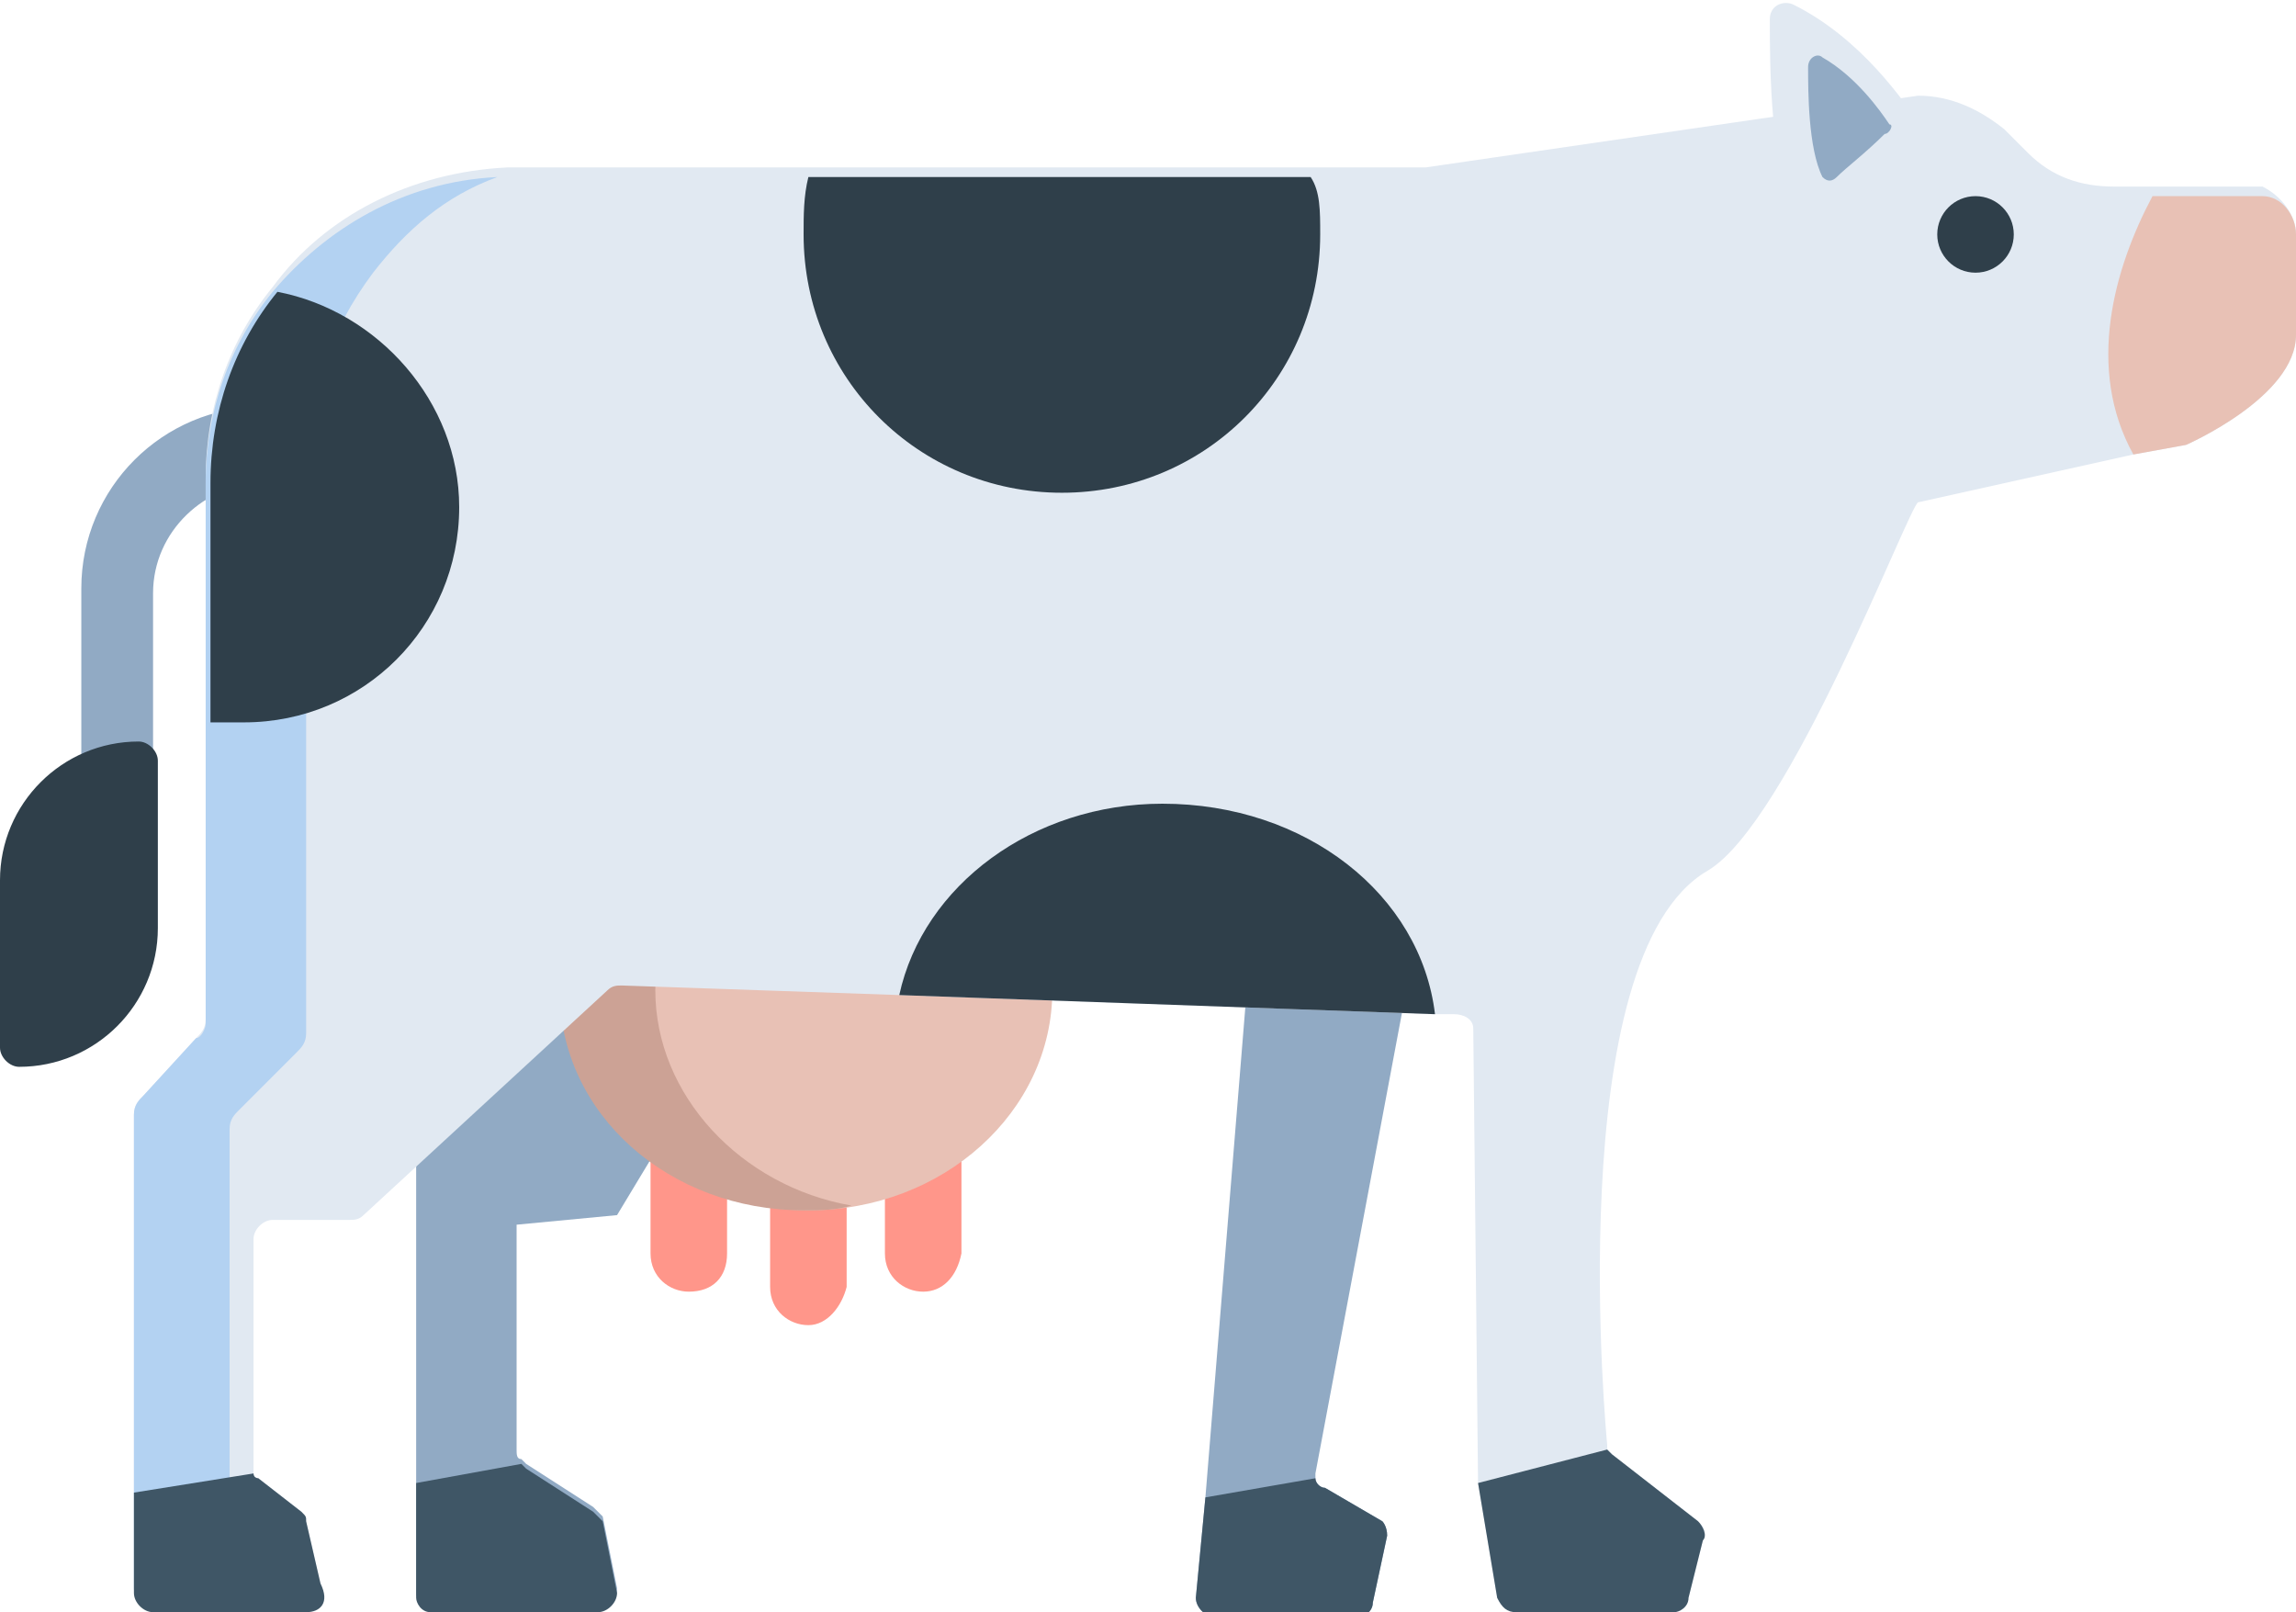 <?xml version="1.0" encoding="utf-8"?>
<!-- Generator: Adobe Illustrator 22.0.1, SVG Export Plug-In . SVG Version: 6.00 Build 0)  -->
<svg version="1.1" onclick="alert(&quot;d&quot;)" xmlns="http://www.w3.org/2000/svg" xmlns:xlink="http://www.w3.org/1999/xlink"
	 x="0px" y="0px" viewBox="0 0 48 33.7" style="enable-background:new 0 0 48 33.7;" xml:space="preserve">
<style type="text/css">
	.st0{fill:#EFEFEF;}
	.st1{opacity:0.7;}
	.st2{fill:#999999;}
	.st3{fill:#BC0202;}
	.st4{fill:#75892B;}
	.st5{fill:#EFEFEF;stroke:#000000;stroke-miterlimit:10;}
	.st6{fill:#494949;}
	.st7{fill:none;stroke:#333333;stroke-miterlimit:10;}
	.st8{opacity:4.000000e-02;}
	.st9{fill:#BC0202;stroke:#EFEFEF;stroke-width:9;stroke-miterlimit:10;}
	.st10{fill:#75892B;stroke:#EFEFEF;stroke-width:7;stroke-miterlimit:10;}
	.st11{opacity:0.5;}
	.st12{clip-path:url(#SVGID_4_);}
	.st13{opacity:0.4;}
	.st14{opacity:0.4;fill:#333333;stroke:#808080;stroke-width:0.75;stroke-miterlimit:10;}
	.st15{fill:#333333;stroke:#BC0202;stroke-width:0.75;stroke-miterlimit:10;}
	.st16{fill:none;stroke:#FFFFFF;stroke-miterlimit:10;}
	.st17{fill:#FFFFFF;}
	.st18{clip-path:url(#SVGID_16_);fill:none;stroke:#FFFFFF;stroke-width:1.5;stroke-miterlimit:10;}
	.st19{fill:none;stroke:#FFFFFF;stroke-width:2;stroke-miterlimit:10;}
	.st20{fill:#FFFFFF;stroke:#FCFCFC;stroke-width:0.75;stroke-miterlimit:10;}
	.st21{opacity:0.4;fill:#FFFFFF;stroke:#FCFCFC;stroke-width:0.75;stroke-miterlimit:10;}
	.st22{fill:#D1D1D1;}
	.st23{fill:#333333;}
	.st24{opacity:0.7;clip-path:url(#SVGID_22_);}
	.st25{clip-path:url(#SVGID_22_);}
	.st26{opacity:0.5;clip-path:url(#SVGID_22_);}
	.st27{clip-path:url(#SVGID_24_);fill:none;stroke:#000000;stroke-width:1.5;stroke-miterlimit:10;}
	.st28{fill:none;stroke:#000000;stroke-width:2;stroke-miterlimit:10;}
	.st29{fill:#7F1616;}
	.st30{fill:#58661E;}
	.st31{fill:#7F7F7F;}
	.st32{fill:none;}
	.st33{opacity:0.22;fill:#515151;}
	.st34{fill:#BC0202;stroke:#EFEFEF;stroke-width:4.5;stroke-miterlimit:10;}
	.st35{fill:none;stroke:#BC0202;stroke-width:10;stroke-miterlimit:10;}
	.st36{fill:#B3B3B3;}
	.st37{opacity:0.7;clip-path:url(#SVGID_28_);}
	.st38{opacity:0.5;clip-path:url(#SVGID_28_);}
	.st39{opacity:0.4;clip-path:url(#SVGID_28_);}
	.st40{clip-path:url(#SVGID_30_);fill:none;stroke:#000000;stroke-width:1.5;stroke-miterlimit:10;}
	.st41{clip-path:url(#SVGID_32_);fill:#EFEFEF;stroke:#000000;stroke-miterlimit:10;}
	.st42{fill:#EDEDEE;}
	.st43{fill:#FF968A;}
	.st44{fill:#91AAC4;}
	.st45{fill:#3F5666;}
	.st46{fill:#E8C1B5;}
	.st47{fill:#CCA295;}
	.st48{fill:#E1E9F2;}
	.st49{fill:#B3D2F2;}
	.st50{fill:#2F3F4A;}
	.st51{fill:#9AA7B8;}
	.st52{fill:#444D56;}
	.st53{fill:#2C343A;}
	.st54{fill:#EAA50C;}
	.st55{fill:#A0D9F2;}
	.st56{fill:#D18E07;}
	.st57{fill:#A56B04;}
	.st58{fill:#F7B32D;}
	.st59{fill:#1D2C30;}
	.st60{fill:#FFE300;}
	.st61{fill:#E5C505;}
	.st62{fill:#DB950B;}
	.st63{fill:#81C784;}
	.st64{fill:#4CAF50;}
	.st65{fill:#B26147;}
	.st66{fill:#8C4D39;}
	.st67{fill:#99533E;}
	.st68{fill:#CC6E51;}
	.st69{fill:#F9C199;}
	.st70{fill:#F08466;}
	.st71{fill:#535353;}
	.st72{fill:#A2A2A2;}
	.st73{fill:#FEC24C;}
	.st74{fill:#BC8D2F;}
	.st75{fill:#CBCDD1;}
	.st76{opacity:0.38;fill:#FFFFFF;}
	.st77{opacity:0.73;fill:#BC0202;}
	.st78{stroke:#FFFFFF;stroke-miterlimit:10;}
	.st79{fill:#A6A8AA;}
	.st80{fill:#C43535;}
	.st81{fill:#D0D1D3;}
	.st82{fill:#808183;}
	.st83{clip-path:url(#SVGID_34_);fill:none;stroke:#000000;stroke-width:1.5;stroke-miterlimit:10;}
	.st84{fill:none;stroke:#000000;stroke-miterlimit:10;}
	.st85{fill:#325763;}
	.st86{fill:#05232E;}
	.st87{fill:#6B8F9C;}
	.st88{fill:#F6D76F;}
	.st89{fill:#FBB071;}
	.st90{fill:#77BA70;}
	.st91{fill:#497F47;}
	.st92{fill:#F4D682;}
	.st93{fill:#A5C68B;}
	.st94{fill:#8C5218;}
	.st95{fill:#CCA154;}
	.st96{fill:#3E721D;}
	.st97{fill:#77B255;}
	.st98{fill:#292F33;}
	.st99{fill:#AA3E51;}
	.st100{fill:#D6C185;}
	.st101{fill:#F72349;}
	.st102{fill:#16A5D9;}
	.st103{fill:#FB5858;}
	.st104{fill:#D87D7D;}
	.st105{fill:#8DBAC6;}
	.st106{fill:#66A3B2;}
	.st107{fill:#4D4D4D;}
	.st108{fill:#5E6D1D;}
	.st109{fill:#874D20;}
	.st110{fill:#BA9052;}
	.st111{fill:#B1CD3E;}
	.st112{fill:#A3BC3B;}
	.st113{fill:#7E9822;}
	.st114{fill:#677C0F;}
	.st115{fill:#99AA37;}
	.st116{display:none;}
	.st117{clip-path:url(#SVGID_38_);fill:none;stroke:#FFFFFF;stroke-width:1.5;stroke-miterlimit:10;}
	.st118{clip-path:url(#SVGID_40_);fill:none;stroke:#FFFFFF;stroke-width:1.5;stroke-miterlimit:10;}
	.st119{clip-path:url(#SVGID_42_);fill:none;stroke:#FFFFFF;stroke-width:1.5;stroke-miterlimit:10;}
	.st120{opacity:0.3;clip-path:url(#SVGID_42_);fill:#FFFFFF;}
	.st121{clip-path:url(#SVGID_44_);fill:none;stroke:#FFFFFF;stroke-width:1.5;stroke-miterlimit:10;}
	.st122{display:inline;}
	.st123{clip-path:url(#SVGID_48_);fill:none;stroke:#FFFFFF;stroke-width:1.5;stroke-miterlimit:10;}
	.st124{clip-path:url(#SVGID_50_);fill:none;stroke:#BC0202;stroke-width:1.5;stroke-miterlimit:10;}
	.st125{clip-path:url(#SVGID_52_);fill:none;stroke:#FFFFFF;stroke-width:1.5;stroke-miterlimit:10;}
	.st126{opacity:0.3;clip-path:url(#SVGID_52_);fill:#FFFFFF;}
	.st127{clip-path:url(#SVGID_54_);fill:none;stroke:#FFFFFF;stroke-width:1.5;stroke-miterlimit:10;}
	.st128{display:inline;opacity:0.12;fill:#050505;}
	.st129{clip-path:url(#SVGID_58_);fill:none;stroke:#BC0202;stroke-width:1.5;stroke-miterlimit:10;}
	.st130{clip-path:url(#SVGID_60_);fill:none;stroke:#FFFFFF;stroke-width:1.5;stroke-miterlimit:10;}
	.st131{clip-path:url(#SVGID_62_);fill:none;stroke:#BC0202;stroke-width:1.5;stroke-miterlimit:10;}
	.st132{clip-path:url(#SVGID_64_);fill:none;stroke:#FFFFFF;stroke-width:1.5;stroke-miterlimit:10;}
	.st133{opacity:0.3;clip-path:url(#SVGID_64_);fill:#FFFFFF;}
	.st134{clip-path:url(#SVGID_66_);fill:none;stroke:#FFFFFF;stroke-width:1.5;stroke-miterlimit:10;}
	.st135{clip-path:url(#SVGID_68_);fill:none;stroke:#FFFFFF;stroke-width:1.5;stroke-miterlimit:10;}
	.st136{clip-path:url(#SVGID_70_);fill:none;stroke:#FFFFFF;stroke-width:1.5;stroke-miterlimit:10;}
	.st137{opacity:0.19;clip-path:url(#SVGID_72_);}
	.st138{clip-path:url(#SVGID_74_);fill:none;stroke:#BC0202;stroke-width:1.5;stroke-miterlimit:10;}
	.st139{clip-path:url(#SVGID_76_);fill:none;stroke:#BC0202;stroke-width:1.5;stroke-miterlimit:10;}
	.st140{clip-path:url(#SVGID_78_);fill:none;stroke:#BC0202;stroke-width:1.5;stroke-miterlimit:10;}
	.st141{clip-path:url(#SVGID_80_);fill:none;stroke:#FFFFFF;stroke-width:1.5;stroke-miterlimit:10;}
	.st142{opacity:0.3;clip-path:url(#SVGID_80_);fill:#FFFFFF;}
</style>
<g id="Contenu_principal">
	<g>
		<g>
			<path class="st43" d="M19.3,27c-0.4,0-0.8-0.3-0.8-0.8v-1.9c0-0.4,0.3-0.8,0.8-0.8s0.8,0.3,0.8,0.8v1.9C20,26.7,19.7,27,19.3,27z
				"/>
			<path class="st43" d="M14.4,27c-0.4,0-0.8-0.3-0.8-0.8v-1.9c0-0.4,0.3-0.8,0.8-0.8s0.8,0.3,0.8,0.8v1.9
				C15.2,26.7,14.9,27,14.4,27z"/>
			<path class="st43" d="M16.9,27.7c-0.4,0-0.8-0.3-0.8-0.8V25c0-0.4,0.3-0.8,0.8-0.8s0.8,0.3,0.8,0.8v1.9
				C17.6,27.3,17.3,27.7,16.9,27.7z"/>
		</g>
		<g>
			<path class="st44" d="M2.5,17.1c-0.4,0-0.8-0.3-0.8-0.8v-4c0-2.1,1.7-3.8,3.8-3.8c0.4,0,0.8,0.3,0.8,0.8c0,0.4-0.3,0.8-0.8,0.8
				c-1.2,0-2.3,1-2.3,2.3v4C3.3,16.7,2.9,17.1,2.5,17.1z"/>
			<path class="st44" d="M29,32.1l-0.3,1.4c0,0.2-0.2,0.3-0.3,0.3h-3c-0.2,0-0.4-0.2-0.4-0.4l0.2-2.1l1.1-13.5l4-1.9l-2.8,14.9
				c0,0,0,0.1,0,0.1c0,0.1,0.1,0.2,0.2,0.2l1.2,0.7C28.9,31.8,29,31.9,29,32.1z"/>
		</g>
		<path class="st45" d="M29,32.1l-0.3,1.4c0,0.2-0.2,0.3-0.3,0.3h-3c-0.2,0-0.4-0.2-0.4-0.4l0.2-2.1l2.3-0.4c0,0.1,0.1,0.2,0.2,0.2
			l1.2,0.7C28.9,31.8,29,31.9,29,32.1z"/>
		<path class="st44" d="M10.8,25.6v4.7c0,0.1,0,0.2,0.1,0.2c0,0,0.1,0.1,0.1,0.1l1.4,0.9c0.1,0.1,0.1,0.1,0.2,0.2l0.3,1.5
			c0,0.2-0.1,0.4-0.3,0.4H9c-0.2,0-0.3-0.2-0.3-0.3v-9.6l1.1-5.9l6.9,1.3l-3.8,6.3L10.8,25.6z"/>
		<path class="st45" d="M12.5,33.7H9c-0.2,0-0.3-0.2-0.3-0.3v-2.4l2.2-0.4c0,0,0.1,0.1,0.1,0.1l1.4,0.9c0.1,0.1,0.1,0.1,0.2,0.2
			l0.3,1.5C12.9,33.5,12.7,33.7,12.5,33.7z"/>
		<ellipse class="st46" cx="16.9" cy="20.7" rx="5.1" ry="4.6"/>
		<path class="st47" d="M13.7,20.7c0-2.2,1.8-4.1,4.1-4.5c-0.3-0.1-0.6-0.1-1-0.1c-2.8,0-5.1,2-5.1,4.6s2.3,4.6,5.1,4.6
			c0.3,0,0.7,0,1-0.1C15.5,24.8,13.7,22.9,13.7,20.7z"/>
		<path class="st48" d="M48,4.9V7c0,1.3-2.3,2.3-2.3,2.3l-1.1,0.2l-4.5,1c0,0,0,0,0,0h0c-0.2,0.1-2.7,6.7-4.4,7.7
			c-3.1,1.8-2.1,12-2.1,12c0,0,0,0.1,0,0.1c0,0,0.1,0.1,0.1,0.1l1.8,1.4c0.1,0.1,0.2,0.2,0.1,0.4l-0.3,1.2c0,0.2-0.2,0.3-0.3,0.3
			h-3.3c-0.2,0-0.3-0.1-0.4-0.3L30.9,31l-0.1-9.5c0-0.2-0.2-0.3-0.4-0.3l-0.4,0l-11.2-0.4L13,20.6c-0.1,0-0.2,0-0.3,0.1l-5.1,4.7
			c-0.1,0.1-0.2,0.1-0.3,0.1H5.7c-0.2,0-0.4,0.2-0.4,0.4v4.7c0,0.1,0,0.1,0,0.2c0,0.1,0.1,0.1,0.1,0.1l0.9,0.7
			c0.1,0.1,0.1,0.1,0.1,0.2l0.3,1.3c0.1,0.2-0.1,0.5-0.4,0.5H3.2c-0.2,0-0.4-0.2-0.4-0.4v-9.9c0-0.2,0.1-0.3,0.2-0.4l1.1-1.2
			c0.1-0.1,0.2-0.2,0.2-0.4l0-6.3l0-5c0-1.5,0.5-2.9,1.4-4c1.1-1.5,2.9-2.4,4.9-2.5l6.4,0l10.5,0l2.3,0l10.3-1.5
			c0.7,0,1.3,0.3,1.8,0.7l0.5,0.5c0.5,0.5,1.1,0.7,1.8,0.7h3.1C47.7,4.1,48,4.5,48,4.9z"/>
		<path class="st49" d="M4.8,23.6c0-0.2,0.1-0.3,0.2-0.4L6.2,22c0.1-0.1,0.2-0.2,0.2-0.4l0-6.6l0-5.1c0-1.6,0.5-3,1.4-4.2
			c0.7-0.9,1.5-1.6,2.6-2C8.4,3.8,6.8,4.8,5.7,6.1c-0.9,1.1-1.4,2.5-1.4,4l0,5l0,6.3c0,0.1-0.1,0.3-0.2,0.3l-1.1,1.2
			c-0.1,0.1-0.2,0.2-0.2,0.4v9.9c0,0.2,0.2,0.4,0.4,0.4h1.6C4.8,33.7,4.8,23.6,4.8,23.6z"/>
		<g>
			<path class="st45" d="M6.4,33.7H3.2c-0.2,0-0.4-0.2-0.4-0.4v-2.1l2.5-0.4c0,0.1,0.1,0.1,0.1,0.1l0.9,0.7c0.1,0.1,0.1,0.1,0.1,0.2
				l0.3,1.3C6.9,33.5,6.7,33.7,6.4,33.7z"/>
			<path class="st45" d="M35.6,32.2l-0.3,1.2c0,0.2-0.2,0.3-0.3,0.3h-3.3c-0.2,0-0.3-0.1-0.4-0.3L30.9,31l2.7-0.7
				c0,0,0.1,0.1,0.1,0.1l1.8,1.4C35.6,31.9,35.7,32.1,35.6,32.2z"/>
		</g>
		<path class="st50" d="M27.6,4.9c0,3-2.4,5.4-5.4,5.4c-3,0-5.4-2.4-5.4-5.4c0-0.4,0-0.8,0.1-1.2l10.5,0C27.6,4,27.6,4.4,27.6,4.9z"
			/>
		<path class="st46" d="M48,4.9V7c0,1.3-2.3,2.3-2.3,2.3l-1.1,0.2c-1-1.8-0.4-3.9,0.4-5.4h2.3C47.7,4.1,48,4.5,48,4.9z"/>
		<g>
			<path class="st50" d="M9.6,10.6c0,2.5-2,4.5-4.5,4.5c-0.2,0-0.4,0-0.7,0l0-5c0-1.5,0.5-2.9,1.4-4C7.9,6.5,9.6,8.4,9.6,10.6z"/>
			<path class="st50" d="M30,21.2l-11.2-0.4c0.5-2.3,2.8-4,5.5-4C27.3,16.8,29.7,18.7,30,21.2z"/>
			<ellipse class="st50" cx="41.3" cy="4.9" rx="0.8" ry="0.8"/>
		</g>
		<path class="st48" d="M40.2,2.7c-0.4-0.6-1.3-1.9-2.7-2.6c-0.2-0.1-0.5,0-0.5,0.3c0,1,0,3.2,0.6,4.3c0.1,0.2,0.4,0.2,0.6,0.1
			c0.4-0.4,1.1-1,1.9-1.6C40.3,3,40.3,2.8,40.2,2.7z"/>
		<path class="st44" d="M39.5,2.6c-0.2-0.3-0.7-1-1.4-1.4c-0.1-0.1-0.3,0-0.3,0.2c0,0.5,0,1.7,0.3,2.3c0.1,0.1,0.2,0.1,0.3,0
			c0.2-0.2,0.6-0.5,1-0.9C39.5,2.8,39.6,2.6,39.5,2.6z"/>
		<path class="st50" d="M3.3,19.4v-3.5c0-0.2-0.2-0.4-0.4-0.4l0,0c-1.6,0-2.9,1.3-2.9,2.9v3.5c0,0.2,0.2,0.4,0.4,0.4l0,0
			C2,22.3,3.3,21,3.3,19.4z"/>
	</g>
</g>
<g id="Tribus">
</g>
<g id="Animaux">
</g>
<g id="Végétaux">
</g>
<g id="GRID" class="st116">
</g>
<g id="_x31_">
</g>
<g id="_x32_" class="st116">
</g>
<g id="_x33_" class="st116">
</g>
<g id="_x34_" class="st116">
</g>
</svg>
